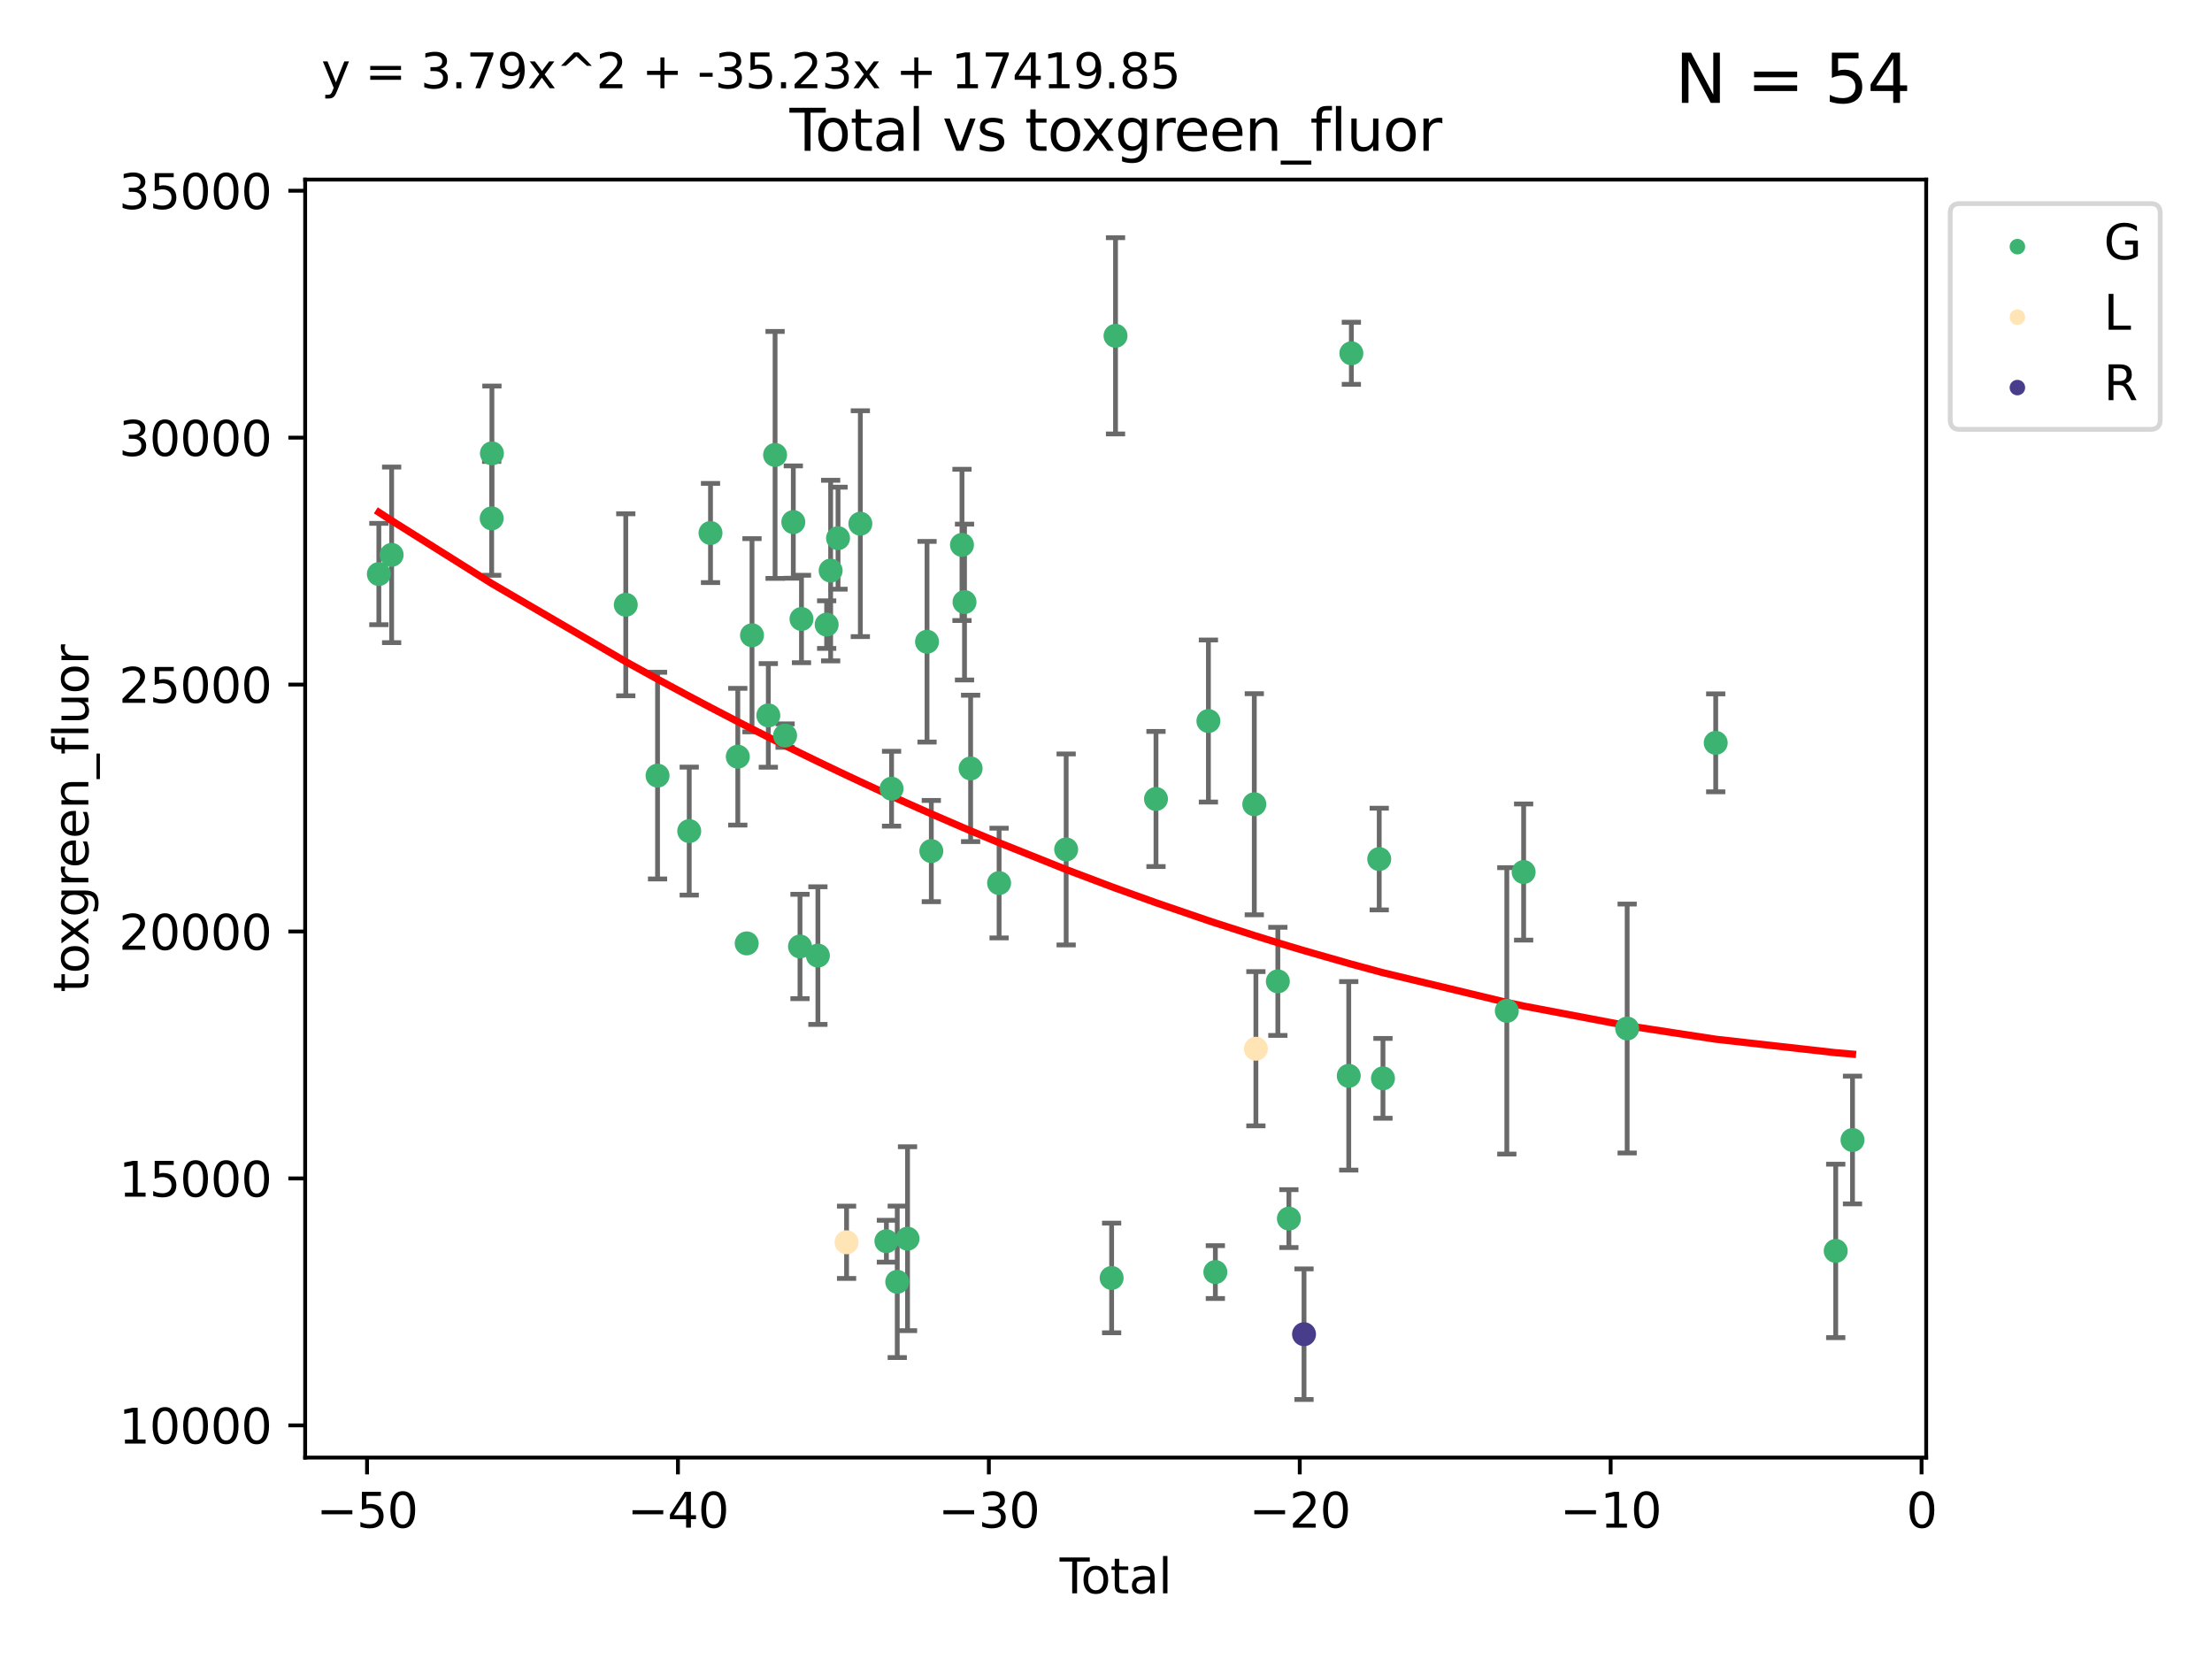 <?xml version="1.0" encoding="utf-8" standalone="no"?>
<!DOCTYPE svg PUBLIC "-//W3C//DTD SVG 1.1//EN"
  "http://www.w3.org/Graphics/SVG/1.1/DTD/svg11.dtd">
<svg xmlns:xlink="http://www.w3.org/1999/xlink" width="460.8pt" height="345.6pt" viewBox="0 0 460.8 345.6" xmlns="http://www.w3.org/2000/svg" version="1.1">
 <defs>
  <style type="text/css">*{stroke-linejoin: round; stroke-linecap: butt}</style>
 </defs>
 <g id="figure_1">
  <g id="patch_1">
   <path d="M 0 345.6 
L 460.8 345.6 
L 460.8 0 
L 0 0 
z
" style="fill: #ffffff"/>
  </g>
  <g id="axes_1">
   <g id="patch_2">
    <path d="M 63.571 303.64 
L 401.26 303.64 
L 401.26 37.411 
L 63.571 37.411 
z
" style="fill: #ffffff"/>
   </g>
   <g id="PathCollection_1">
    <defs>
     <path id="mce3389afc9" d="M 0 1.118 
C 0.297 1.118 0.581 1 0.791 0.791 
C 1 0.581 1.118 0.297 1.118 0 
C 1.118 -0.297 1 -0.581 0.791 -0.791 
C 0.581 -1 0.297 -1.118 0 -1.118 
C -0.297 -1.118 -0.581 -1 -0.791 -0.791 
C -1 -0.581 -1.118 -0.297 -1.118 0 
C -1.118 0.297 -1 0.581 -0.791 0.791 
C -0.581 1 -0.297 1.118 0 1.118 
z
" style="stroke: #3cb371"/>
    </defs>
    <g clip-path="url(#p70f51eac6d)">
     <use xlink:href="#mce3389afc9" x="78.921" y="119.581" style="fill: #3cb371; stroke: #3cb371"/>
     <use xlink:href="#mce3389afc9" x="81.585" y="115.586" style="fill: #3cb371; stroke: #3cb371"/>
     <use xlink:href="#mce3389afc9" x="102.426" y="107.983" style="fill: #3cb371; stroke: #3cb371"/>
     <use xlink:href="#mce3389afc9" x="102.476" y="94.439" style="fill: #3cb371; stroke: #3cb371"/>
     <use xlink:href="#mce3389afc9" x="130.362" y="125.987" style="fill: #3cb371; stroke: #3cb371"/>
     <use xlink:href="#mce3389afc9" x="136.981" y="161.575" style="fill: #3cb371; stroke: #3cb371"/>
     <use xlink:href="#mce3389afc9" x="143.58" y="173.135" style="fill: #3cb371; stroke: #3cb371"/>
     <use xlink:href="#mce3389afc9" x="148.013" y="111.033" style="fill: #3cb371; stroke: #3cb371"/>
     <use xlink:href="#mce3389afc9" x="153.697" y="157.634" style="fill: #3cb371; stroke: #3cb371"/>
     <use xlink:href="#mce3389afc9" x="155.551" y="196.525" style="fill: #3cb371; stroke: #3cb371"/>
     <use xlink:href="#mce3389afc9" x="156.656" y="132.337" style="fill: #3cb371; stroke: #3cb371"/>
     <use xlink:href="#mce3389afc9" x="160.055" y="149.032" style="fill: #3cb371; stroke: #3cb371"/>
     <use xlink:href="#mce3389afc9" x="161.465" y="94.768" style="fill: #3cb371; stroke: #3cb371"/>
     <use xlink:href="#mce3389afc9" x="163.55" y="153.236" style="fill: #3cb371; stroke: #3cb371"/>
     <use xlink:href="#mce3389afc9" x="165.261" y="108.758" style="fill: #3cb371; stroke: #3cb371"/>
     <use xlink:href="#mce3389afc9" x="166.655" y="197.166" style="fill: #3cb371; stroke: #3cb371"/>
     <use xlink:href="#mce3389afc9" x="166.964" y="128.945" style="fill: #3cb371; stroke: #3cb371"/>
     <use xlink:href="#mce3389afc9" x="170.383" y="199.067" style="fill: #3cb371; stroke: #3cb371"/>
     <use xlink:href="#mce3389afc9" x="172.208" y="130.116" style="fill: #3cb371; stroke: #3cb371"/>
     <use xlink:href="#mce3389afc9" x="173.039" y="118.861" style="fill: #3cb371; stroke: #3cb371"/>
     <use xlink:href="#mce3389afc9" x="174.578" y="112.111" style="fill: #3cb371; stroke: #3cb371"/>
     <use xlink:href="#mce3389afc9" x="179.225" y="109.095" style="fill: #3cb371; stroke: #3cb371"/>
     <use xlink:href="#mce3389afc9" x="184.653" y="258.565" style="fill: #3cb371; stroke: #3cb371"/>
     <use xlink:href="#mce3389afc9" x="185.73" y="164.303" style="fill: #3cb371; stroke: #3cb371"/>
     <use xlink:href="#mce3389afc9" x="186.915" y="267.026" style="fill: #3cb371; stroke: #3cb371"/>
     <use xlink:href="#mce3389afc9" x="189.057" y="258.041" style="fill: #3cb371; stroke: #3cb371"/>
     <use xlink:href="#mce3389afc9" x="193.118" y="133.683" style="fill: #3cb371; stroke: #3cb371"/>
     <use xlink:href="#mce3389afc9" x="194.01" y="177.291" style="fill: #3cb371; stroke: #3cb371"/>
     <use xlink:href="#mce3389afc9" x="200.398" y="113.511" style="fill: #3cb371; stroke: #3cb371"/>
     <use xlink:href="#mce3389afc9" x="200.926" y="125.418" style="fill: #3cb371; stroke: #3cb371"/>
     <use xlink:href="#mce3389afc9" x="202.198" y="160.075" style="fill: #3cb371; stroke: #3cb371"/>
     <use xlink:href="#mce3389afc9" x="208.13" y="183.958" style="fill: #3cb371; stroke: #3cb371"/>
     <use xlink:href="#mce3389afc9" x="222.101" y="176.953" style="fill: #3cb371; stroke: #3cb371"/>
     <use xlink:href="#mce3389afc9" x="231.574" y="266.22" style="fill: #3cb371; stroke: #3cb371"/>
     <use xlink:href="#mce3389afc9" x="232.384" y="69.956" style="fill: #3cb371; stroke: #3cb371"/>
     <use xlink:href="#mce3389afc9" x="240.814" y="166.444" style="fill: #3cb371; stroke: #3cb371"/>
     <use xlink:href="#mce3389afc9" x="251.734" y="150.202" style="fill: #3cb371; stroke: #3cb371"/>
     <use xlink:href="#mce3389afc9" x="253.181" y="264.995" style="fill: #3cb371; stroke: #3cb371"/>
     <use xlink:href="#mce3389afc9" x="261.293" y="167.537" style="fill: #3cb371; stroke: #3cb371"/>
     <use xlink:href="#mce3389afc9" x="266.199" y="204.437" style="fill: #3cb371; stroke: #3cb371"/>
     <use xlink:href="#mce3389afc9" x="268.5" y="253.86" style="fill: #3cb371; stroke: #3cb371"/>
     <use xlink:href="#mce3389afc9" x="280.97" y="224.117" style="fill: #3cb371; stroke: #3cb371"/>
     <use xlink:href="#mce3389afc9" x="281.512" y="73.596" style="fill: #3cb371; stroke: #3cb371"/>
     <use xlink:href="#mce3389afc9" x="287.318" y="178.958" style="fill: #3cb371; stroke: #3cb371"/>
     <use xlink:href="#mce3389afc9" x="288.097" y="224.64" style="fill: #3cb371; stroke: #3cb371"/>
     <use xlink:href="#mce3389afc9" x="313.898" y="210.577" style="fill: #3cb371; stroke: #3cb371"/>
     <use xlink:href="#mce3389afc9" x="317.401" y="181.659" style="fill: #3cb371; stroke: #3cb371"/>
     <use xlink:href="#mce3389afc9" x="338.967" y="214.258" style="fill: #3cb371; stroke: #3cb371"/>
     <use xlink:href="#mce3389afc9" x="357.415" y="154.746" style="fill: #3cb371; stroke: #3cb371"/>
     <use xlink:href="#mce3389afc9" x="382.415" y="260.587" style="fill: #3cb371; stroke: #3cb371"/>
     <use xlink:href="#mce3389afc9" x="385.911" y="237.481" style="fill: #3cb371; stroke: #3cb371"/>
    </g>
   </g>
   <g id="PathCollection_2">
    <defs>
     <path id="m3028a72beb" d="M 0 1.118 
C 0.297 1.118 0.581 1 0.791 0.791 
C 1 0.581 1.118 0.297 1.118 0 
C 1.118 -0.297 1 -0.581 0.791 -0.791 
C 0.581 -1 0.297 -1.118 0 -1.118 
C -0.297 -1.118 -0.581 -1 -0.791 -0.791 
C -1 -0.581 -1.118 -0.297 -1.118 0 
C -1.118 0.297 -1 0.581 -0.791 0.791 
C -0.581 1 -0.297 1.118 0 1.118 
z
" style="stroke: #ffe4b5"/>
    </defs>
    <g clip-path="url(#p70f51eac6d)">
     <use xlink:href="#m3028a72beb" x="176.357" y="258.789" style="fill: #ffe4b5; stroke: #ffe4b5"/>
     <use xlink:href="#m3028a72beb" x="261.627" y="218.471" style="fill: #ffe4b5; stroke: #ffe4b5"/>
    </g>
   </g>
   <g id="PathCollection_3">
    <defs>
     <path id="m95adc181bc" d="M 0 1.118 
C 0.297 1.118 0.581 1 0.791 0.791 
C 1 0.581 1.118 0.297 1.118 0 
C 1.118 -0.297 1 -0.581 0.791 -0.791 
C 0.581 -1 0.297 -1.118 0 -1.118 
C -0.297 -1.118 -0.581 -1 -0.791 -0.791 
C -1 -0.581 -1.118 -0.297 -1.118 0 
C -1.118 0.297 -1 0.581 -0.791 0.791 
C -0.581 1 -0.297 1.118 0 1.118 
z
" style="stroke: #483d8b"/>
    </defs>
    <g clip-path="url(#p70f51eac6d)">
     <use xlink:href="#m95adc181bc" x="271.652" y="277.937" style="fill: #483d8b; stroke: #483d8b"/>
    </g>
   </g>
   <g id="matplotlib.axis_1">
    <g id="xtick_1">
     <g id="line2d_1">
      <defs>
       <path id="m5321cc8ad8" d="M 0 0 
L 0 3.5 
" style="stroke: #000000; stroke-width: 0.8"/>
      </defs>
      <g>
       <use xlink:href="#m5321cc8ad8" x="76.462" y="303.64" style="stroke: #000000; stroke-width: 0.8"/>
      </g>
     </g>
     <g id="text_1">
      <!-- −50 -->
      <g transform="translate(65.909 318.238)scale(0.1 -0.1)">
       <defs>
        <path id="DejaVuSans-2212" d="M 678 2272 
L 4684 2272 
L 4684 1741 
L 678 1741 
L 678 2272 
z
" transform="scale(0.016)"/>
        <path id="DejaVuSans-35" d="M 691 4666 
L 3169 4666 
L 3169 4134 
L 1269 4134 
L 1269 2991 
Q 1406 3038 1543 3061 
Q 1681 3084 1819 3084 
Q 2600 3084 3056 2656 
Q 3513 2228 3513 1497 
Q 3513 744 3044 326 
Q 2575 -91 1722 -91 
Q 1428 -91 1123 -41 
Q 819 9 494 109 
L 494 744 
Q 775 591 1075 516 
Q 1375 441 1709 441 
Q 2250 441 2565 725 
Q 2881 1009 2881 1497 
Q 2881 1984 2565 2268 
Q 2250 2553 1709 2553 
Q 1456 2553 1204 2497 
Q 953 2441 691 2322 
L 691 4666 
z
" transform="scale(0.016)"/>
        <path id="DejaVuSans-30" d="M 2034 4250 
Q 1547 4250 1301 3770 
Q 1056 3291 1056 2328 
Q 1056 1369 1301 889 
Q 1547 409 2034 409 
Q 2525 409 2770 889 
Q 3016 1369 3016 2328 
Q 3016 3291 2770 3770 
Q 2525 4250 2034 4250 
z
M 2034 4750 
Q 2819 4750 3233 4129 
Q 3647 3509 3647 2328 
Q 3647 1150 3233 529 
Q 2819 -91 2034 -91 
Q 1250 -91 836 529 
Q 422 1150 422 2328 
Q 422 3509 836 4129 
Q 1250 4750 2034 4750 
z
" transform="scale(0.016)"/>
       </defs>
       <use xlink:href="#DejaVuSans-2212"/>
       <use xlink:href="#DejaVuSans-35" x="83.789"/>
       <use xlink:href="#DejaVuSans-30" x="147.412"/>
      </g>
     </g>
    </g>
    <g id="xtick_2">
     <g id="line2d_2">
      <g>
       <use xlink:href="#m5321cc8ad8" x="141.229" y="303.64" style="stroke: #000000; stroke-width: 0.8"/>
      </g>
     </g>
     <g id="text_2">
      <!-- −40 -->
      <g transform="translate(130.676 318.238)scale(0.1 -0.1)">
       <defs>
        <path id="DejaVuSans-34" d="M 2419 4116 
L 825 1625 
L 2419 1625 
L 2419 4116 
z
M 2253 4666 
L 3047 4666 
L 3047 1625 
L 3713 1625 
L 3713 1100 
L 3047 1100 
L 3047 0 
L 2419 0 
L 2419 1100 
L 313 1100 
L 313 1709 
L 2253 4666 
z
" transform="scale(0.016)"/>
       </defs>
       <use xlink:href="#DejaVuSans-2212"/>
       <use xlink:href="#DejaVuSans-34" x="83.789"/>
       <use xlink:href="#DejaVuSans-30" x="147.412"/>
      </g>
     </g>
    </g>
    <g id="xtick_3">
     <g id="line2d_3">
      <g>
       <use xlink:href="#m5321cc8ad8" x="205.996" y="303.64" style="stroke: #000000; stroke-width: 0.8"/>
      </g>
     </g>
     <g id="text_3">
      <!-- −30 -->
      <g transform="translate(195.444 318.238)scale(0.1 -0.1)">
       <defs>
        <path id="DejaVuSans-33" d="M 2597 2516 
Q 3050 2419 3304 2112 
Q 3559 1806 3559 1356 
Q 3559 666 3084 287 
Q 2609 -91 1734 -91 
Q 1441 -91 1130 -33 
Q 819 25 488 141 
L 488 750 
Q 750 597 1062 519 
Q 1375 441 1716 441 
Q 2309 441 2620 675 
Q 2931 909 2931 1356 
Q 2931 1769 2642 2001 
Q 2353 2234 1838 2234 
L 1294 2234 
L 1294 2753 
L 1863 2753 
Q 2328 2753 2575 2939 
Q 2822 3125 2822 3475 
Q 2822 3834 2567 4026 
Q 2313 4219 1838 4219 
Q 1578 4219 1281 4162 
Q 984 4106 628 3988 
L 628 4550 
Q 988 4650 1302 4700 
Q 1616 4750 1894 4750 
Q 2613 4750 3031 4423 
Q 3450 4097 3450 3541 
Q 3450 3153 3228 2886 
Q 3006 2619 2597 2516 
z
" transform="scale(0.016)"/>
       </defs>
       <use xlink:href="#DejaVuSans-2212"/>
       <use xlink:href="#DejaVuSans-33" x="83.789"/>
       <use xlink:href="#DejaVuSans-30" x="147.412"/>
      </g>
     </g>
    </g>
    <g id="xtick_4">
     <g id="line2d_4">
      <g>
       <use xlink:href="#m5321cc8ad8" x="270.763" y="303.64" style="stroke: #000000; stroke-width: 0.8"/>
      </g>
     </g>
     <g id="text_4">
      <!-- −20 -->
      <g transform="translate(260.211 318.238)scale(0.1 -0.1)">
       <defs>
        <path id="DejaVuSans-32" d="M 1228 531 
L 3431 531 
L 3431 0 
L 469 0 
L 469 531 
Q 828 903 1448 1529 
Q 2069 2156 2228 2338 
Q 2531 2678 2651 2914 
Q 2772 3150 2772 3378 
Q 2772 3750 2511 3984 
Q 2250 4219 1831 4219 
Q 1534 4219 1204 4116 
Q 875 4013 500 3803 
L 500 4441 
Q 881 4594 1212 4672 
Q 1544 4750 1819 4750 
Q 2544 4750 2975 4387 
Q 3406 4025 3406 3419 
Q 3406 3131 3298 2873 
Q 3191 2616 2906 2266 
Q 2828 2175 2409 1742 
Q 1991 1309 1228 531 
z
" transform="scale(0.016)"/>
       </defs>
       <use xlink:href="#DejaVuSans-2212"/>
       <use xlink:href="#DejaVuSans-32" x="83.789"/>
       <use xlink:href="#DejaVuSans-30" x="147.412"/>
      </g>
     </g>
    </g>
    <g id="xtick_5">
     <g id="line2d_5">
      <g>
       <use xlink:href="#m5321cc8ad8" x="335.531" y="303.64" style="stroke: #000000; stroke-width: 0.8"/>
      </g>
     </g>
     <g id="text_5">
      <!-- −10 -->
      <g transform="translate(324.978 318.238)scale(0.1 -0.1)">
       <defs>
        <path id="DejaVuSans-31" d="M 794 531 
L 1825 531 
L 1825 4091 
L 703 3866 
L 703 4441 
L 1819 4666 
L 2450 4666 
L 2450 531 
L 3481 531 
L 3481 0 
L 794 0 
L 794 531 
z
" transform="scale(0.016)"/>
       </defs>
       <use xlink:href="#DejaVuSans-2212"/>
       <use xlink:href="#DejaVuSans-31" x="83.789"/>
       <use xlink:href="#DejaVuSans-30" x="147.412"/>
      </g>
     </g>
    </g>
    <g id="xtick_6">
     <g id="line2d_6">
      <g>
       <use xlink:href="#m5321cc8ad8" x="400.298" y="303.64" style="stroke: #000000; stroke-width: 0.8"/>
      </g>
     </g>
     <g id="text_6">
      <!-- 0 -->
      <g transform="translate(397.117 318.238)scale(0.1 -0.1)">
       <use xlink:href="#DejaVuSans-30"/>
      </g>
     </g>
    </g>
    <g id="text_7">
     <!-- Total -->
     <g transform="translate(220.739 331.917)scale(0.1 -0.1)">
      <defs>
       <path id="DejaVuSans-54" d="M -19 4666 
L 3928 4666 
L 3928 4134 
L 2272 4134 
L 2272 0 
L 1638 0 
L 1638 4134 
L -19 4134 
L -19 4666 
z
" transform="scale(0.016)"/>
       <path id="DejaVuSans-6f" d="M 1959 3097 
Q 1497 3097 1228 2736 
Q 959 2375 959 1747 
Q 959 1119 1226 758 
Q 1494 397 1959 397 
Q 2419 397 2687 759 
Q 2956 1122 2956 1747 
Q 2956 2369 2687 2733 
Q 2419 3097 1959 3097 
z
M 1959 3584 
Q 2709 3584 3137 3096 
Q 3566 2609 3566 1747 
Q 3566 888 3137 398 
Q 2709 -91 1959 -91 
Q 1206 -91 779 398 
Q 353 888 353 1747 
Q 353 2609 779 3096 
Q 1206 3584 1959 3584 
z
" transform="scale(0.016)"/>
       <path id="DejaVuSans-74" d="M 1172 4494 
L 1172 3500 
L 2356 3500 
L 2356 3053 
L 1172 3053 
L 1172 1153 
Q 1172 725 1289 603 
Q 1406 481 1766 481 
L 2356 481 
L 2356 0 
L 1766 0 
Q 1100 0 847 248 
Q 594 497 594 1153 
L 594 3053 
L 172 3053 
L 172 3500 
L 594 3500 
L 594 4494 
L 1172 4494 
z
" transform="scale(0.016)"/>
       <path id="DejaVuSans-61" d="M 2194 1759 
Q 1497 1759 1228 1600 
Q 959 1441 959 1056 
Q 959 750 1161 570 
Q 1363 391 1709 391 
Q 2188 391 2477 730 
Q 2766 1069 2766 1631 
L 2766 1759 
L 2194 1759 
z
M 3341 1997 
L 3341 0 
L 2766 0 
L 2766 531 
Q 2569 213 2275 61 
Q 1981 -91 1556 -91 
Q 1019 -91 701 211 
Q 384 513 384 1019 
Q 384 1609 779 1909 
Q 1175 2209 1959 2209 
L 2766 2209 
L 2766 2266 
Q 2766 2663 2505 2880 
Q 2244 3097 1772 3097 
Q 1472 3097 1187 3025 
Q 903 2953 641 2809 
L 641 3341 
Q 956 3463 1253 3523 
Q 1550 3584 1831 3584 
Q 2591 3584 2966 3190 
Q 3341 2797 3341 1997 
z
" transform="scale(0.016)"/>
       <path id="DejaVuSans-6c" d="M 603 4863 
L 1178 4863 
L 1178 0 
L 603 0 
L 603 4863 
z
" transform="scale(0.016)"/>
      </defs>
      <use xlink:href="#DejaVuSans-54"/>
      <use xlink:href="#DejaVuSans-6f" x="44.084"/>
      <use xlink:href="#DejaVuSans-74" x="105.266"/>
      <use xlink:href="#DejaVuSans-61" x="144.475"/>
      <use xlink:href="#DejaVuSans-6c" x="205.754"/>
     </g>
    </g>
   </g>
   <g id="matplotlib.axis_2">
    <g id="ytick_1">
     <g id="line2d_7">
      <defs>
       <path id="m5b6e5e2966" d="M 0 0 
L -3.5 0 
" style="stroke: #000000; stroke-width: 0.8"/>
      </defs>
      <g>
       <use xlink:href="#m5b6e5e2966" x="63.571" y="296.929" style="stroke: #000000; stroke-width: 0.8"/>
      </g>
     </g>
     <g id="text_8">
      <!-- 10000 -->
      <g transform="translate(24.759 300.728)scale(0.1 -0.1)">
       <use xlink:href="#DejaVuSans-31"/>
       <use xlink:href="#DejaVuSans-30" x="63.623"/>
       <use xlink:href="#DejaVuSans-30" x="127.246"/>
       <use xlink:href="#DejaVuSans-30" x="190.869"/>
       <use xlink:href="#DejaVuSans-30" x="254.492"/>
      </g>
     </g>
    </g>
    <g id="ytick_2">
     <g id="line2d_8">
      <g>
       <use xlink:href="#m5b6e5e2966" x="63.571" y="245.49" style="stroke: #000000; stroke-width: 0.8"/>
      </g>
     </g>
     <g id="text_9">
      <!-- 15000 -->
      <g transform="translate(24.759 249.289)scale(0.1 -0.1)">
       <use xlink:href="#DejaVuSans-31"/>
       <use xlink:href="#DejaVuSans-35" x="63.623"/>
       <use xlink:href="#DejaVuSans-30" x="127.246"/>
       <use xlink:href="#DejaVuSans-30" x="190.869"/>
       <use xlink:href="#DejaVuSans-30" x="254.492"/>
      </g>
     </g>
    </g>
    <g id="ytick_3">
     <g id="line2d_9">
      <g>
       <use xlink:href="#m5b6e5e2966" x="63.571" y="194.051" style="stroke: #000000; stroke-width: 0.8"/>
      </g>
     </g>
     <g id="text_10">
      <!-- 20000 -->
      <g transform="translate(24.759 197.85)scale(0.1 -0.1)">
       <use xlink:href="#DejaVuSans-32"/>
       <use xlink:href="#DejaVuSans-30" x="63.623"/>
       <use xlink:href="#DejaVuSans-30" x="127.246"/>
       <use xlink:href="#DejaVuSans-30" x="190.869"/>
       <use xlink:href="#DejaVuSans-30" x="254.492"/>
      </g>
     </g>
    </g>
    <g id="ytick_4">
     <g id="line2d_10">
      <g>
       <use xlink:href="#m5b6e5e2966" x="63.571" y="142.612" style="stroke: #000000; stroke-width: 0.8"/>
      </g>
     </g>
     <g id="text_11">
      <!-- 25000 -->
      <g transform="translate(24.759 146.411)scale(0.1 -0.1)">
       <use xlink:href="#DejaVuSans-32"/>
       <use xlink:href="#DejaVuSans-35" x="63.623"/>
       <use xlink:href="#DejaVuSans-30" x="127.246"/>
       <use xlink:href="#DejaVuSans-30" x="190.869"/>
       <use xlink:href="#DejaVuSans-30" x="254.492"/>
      </g>
     </g>
    </g>
    <g id="ytick_5">
     <g id="line2d_11">
      <g>
       <use xlink:href="#m5b6e5e2966" x="63.571" y="91.172" style="stroke: #000000; stroke-width: 0.8"/>
      </g>
     </g>
     <g id="text_12">
      <!-- 30000 -->
      <g transform="translate(24.759 94.972)scale(0.1 -0.1)">
       <use xlink:href="#DejaVuSans-33"/>
       <use xlink:href="#DejaVuSans-30" x="63.623"/>
       <use xlink:href="#DejaVuSans-30" x="127.246"/>
       <use xlink:href="#DejaVuSans-30" x="190.869"/>
       <use xlink:href="#DejaVuSans-30" x="254.492"/>
      </g>
     </g>
    </g>
    <g id="ytick_6">
     <g id="line2d_12">
      <g>
       <use xlink:href="#m5b6e5e2966" x="63.571" y="39.733" style="stroke: #000000; stroke-width: 0.8"/>
      </g>
     </g>
     <g id="text_13">
      <!-- 35000 -->
      <g transform="translate(24.759 43.533)scale(0.1 -0.1)">
       <use xlink:href="#DejaVuSans-33"/>
       <use xlink:href="#DejaVuSans-35" x="63.623"/>
       <use xlink:href="#DejaVuSans-30" x="127.246"/>
       <use xlink:href="#DejaVuSans-30" x="190.869"/>
       <use xlink:href="#DejaVuSans-30" x="254.492"/>
      </g>
     </g>
    </g>
    <g id="text_14">
     <!-- toxgreen_fluor -->
     <g transform="translate(18.401 206.72)rotate(-90)scale(0.1 -0.1)">
      <defs>
       <path id="DejaVuSans-78" d="M 3513 3500 
L 2247 1797 
L 3578 0 
L 2900 0 
L 1881 1375 
L 863 0 
L 184 0 
L 1544 1831 
L 300 3500 
L 978 3500 
L 1906 2253 
L 2834 3500 
L 3513 3500 
z
" transform="scale(0.016)"/>
       <path id="DejaVuSans-67" d="M 2906 1791 
Q 2906 2416 2648 2759 
Q 2391 3103 1925 3103 
Q 1463 3103 1205 2759 
Q 947 2416 947 1791 
Q 947 1169 1205 825 
Q 1463 481 1925 481 
Q 2391 481 2648 825 
Q 2906 1169 2906 1791 
z
M 3481 434 
Q 3481 -459 3084 -895 
Q 2688 -1331 1869 -1331 
Q 1566 -1331 1297 -1286 
Q 1028 -1241 775 -1147 
L 775 -588 
Q 1028 -725 1275 -790 
Q 1522 -856 1778 -856 
Q 2344 -856 2625 -561 
Q 2906 -266 2906 331 
L 2906 616 
Q 2728 306 2450 153 
Q 2172 0 1784 0 
Q 1141 0 747 490 
Q 353 981 353 1791 
Q 353 2603 747 3093 
Q 1141 3584 1784 3584 
Q 2172 3584 2450 3431 
Q 2728 3278 2906 2969 
L 2906 3500 
L 3481 3500 
L 3481 434 
z
" transform="scale(0.016)"/>
       <path id="DejaVuSans-72" d="M 2631 2963 
Q 2534 3019 2420 3045 
Q 2306 3072 2169 3072 
Q 1681 3072 1420 2755 
Q 1159 2438 1159 1844 
L 1159 0 
L 581 0 
L 581 3500 
L 1159 3500 
L 1159 2956 
Q 1341 3275 1631 3429 
Q 1922 3584 2338 3584 
Q 2397 3584 2469 3576 
Q 2541 3569 2628 3553 
L 2631 2963 
z
" transform="scale(0.016)"/>
       <path id="DejaVuSans-65" d="M 3597 1894 
L 3597 1613 
L 953 1613 
Q 991 1019 1311 708 
Q 1631 397 2203 397 
Q 2534 397 2845 478 
Q 3156 559 3463 722 
L 3463 178 
Q 3153 47 2828 -22 
Q 2503 -91 2169 -91 
Q 1331 -91 842 396 
Q 353 884 353 1716 
Q 353 2575 817 3079 
Q 1281 3584 2069 3584 
Q 2775 3584 3186 3129 
Q 3597 2675 3597 1894 
z
M 3022 2063 
Q 3016 2534 2758 2815 
Q 2500 3097 2075 3097 
Q 1594 3097 1305 2825 
Q 1016 2553 972 2059 
L 3022 2063 
z
" transform="scale(0.016)"/>
       <path id="DejaVuSans-6e" d="M 3513 2113 
L 3513 0 
L 2938 0 
L 2938 2094 
Q 2938 2591 2744 2837 
Q 2550 3084 2163 3084 
Q 1697 3084 1428 2787 
Q 1159 2491 1159 1978 
L 1159 0 
L 581 0 
L 581 3500 
L 1159 3500 
L 1159 2956 
Q 1366 3272 1645 3428 
Q 1925 3584 2291 3584 
Q 2894 3584 3203 3211 
Q 3513 2838 3513 2113 
z
" transform="scale(0.016)"/>
       <path id="DejaVuSans-5f" d="M 3263 -1063 
L 3263 -1509 
L -63 -1509 
L -63 -1063 
L 3263 -1063 
z
" transform="scale(0.016)"/>
       <path id="DejaVuSans-66" d="M 2375 4863 
L 2375 4384 
L 1825 4384 
Q 1516 4384 1395 4259 
Q 1275 4134 1275 3809 
L 1275 3500 
L 2222 3500 
L 2222 3053 
L 1275 3053 
L 1275 0 
L 697 0 
L 697 3053 
L 147 3053 
L 147 3500 
L 697 3500 
L 697 3744 
Q 697 4328 969 4595 
Q 1241 4863 1831 4863 
L 2375 4863 
z
" transform="scale(0.016)"/>
       <path id="DejaVuSans-75" d="M 544 1381 
L 544 3500 
L 1119 3500 
L 1119 1403 
Q 1119 906 1312 657 
Q 1506 409 1894 409 
Q 2359 409 2629 706 
Q 2900 1003 2900 1516 
L 2900 3500 
L 3475 3500 
L 3475 0 
L 2900 0 
L 2900 538 
Q 2691 219 2414 64 
Q 2138 -91 1772 -91 
Q 1169 -91 856 284 
Q 544 659 544 1381 
z
M 1991 3584 
L 1991 3584 
z
" transform="scale(0.016)"/>
      </defs>
      <use xlink:href="#DejaVuSans-74"/>
      <use xlink:href="#DejaVuSans-6f" x="39.209"/>
      <use xlink:href="#DejaVuSans-78" x="97.266"/>
      <use xlink:href="#DejaVuSans-67" x="156.445"/>
      <use xlink:href="#DejaVuSans-72" x="219.922"/>
      <use xlink:href="#DejaVuSans-65" x="258.785"/>
      <use xlink:href="#DejaVuSans-65" x="320.309"/>
      <use xlink:href="#DejaVuSans-6e" x="381.832"/>
      <use xlink:href="#DejaVuSans-5f" x="445.211"/>
      <use xlink:href="#DejaVuSans-66" x="495.211"/>
      <use xlink:href="#DejaVuSans-6c" x="530.416"/>
      <use xlink:href="#DejaVuSans-75" x="558.199"/>
      <use xlink:href="#DejaVuSans-6f" x="621.578"/>
      <use xlink:href="#DejaVuSans-72" x="682.76"/>
     </g>
    </g>
   </g>
   <g id="LineCollection_1">
    <path d="M 78.921 130.138 
L 78.921 109.025 
" clip-path="url(#p70f51eac6d)" style="fill: none; stroke: #696969"/>
    <path d="M 81.585 133.874 
L 81.585 97.297 
" clip-path="url(#p70f51eac6d)" style="fill: none; stroke: #696969"/>
    <path d="M 102.426 119.842 
L 102.426 96.125 
" clip-path="url(#p70f51eac6d)" style="fill: none; stroke: #696969"/>
    <path d="M 102.476 108.456 
L 102.476 80.422 
" clip-path="url(#p70f51eac6d)" style="fill: none; stroke: #696969"/>
    <path d="M 130.362 144.947 
L 130.362 107.028 
" clip-path="url(#p70f51eac6d)" style="fill: none; stroke: #696969"/>
    <path d="M 136.981 183.105 
L 136.981 140.044 
" clip-path="url(#p70f51eac6d)" style="fill: none; stroke: #696969"/>
    <path d="M 143.58 186.465 
L 143.58 159.806 
" clip-path="url(#p70f51eac6d)" style="fill: none; stroke: #696969"/>
    <path d="M 148.013 121.364 
L 148.013 100.703 
" clip-path="url(#p70f51eac6d)" style="fill: none; stroke: #696969"/>
    <path d="M 153.697 171.876 
L 153.697 143.391 
" clip-path="url(#p70f51eac6d)" style="fill: none; stroke: #696969"/>
    <path d="M 155.551 197.295 
L 155.551 195.755 
" clip-path="url(#p70f51eac6d)" style="fill: none; stroke: #696969"/>
    <path d="M 156.656 152.466 
L 156.656 112.209 
" clip-path="url(#p70f51eac6d)" style="fill: none; stroke: #696969"/>
    <path d="M 160.055 159.824 
L 160.055 138.24 
" clip-path="url(#p70f51eac6d)" style="fill: none; stroke: #696969"/>
    <path d="M 161.465 120.49 
L 161.465 69.045 
" clip-path="url(#p70f51eac6d)" style="fill: none; stroke: #696969"/>
    <path d="M 163.55 155.681 
L 163.55 150.79 
" clip-path="url(#p70f51eac6d)" style="fill: none; stroke: #696969"/>
    <path d="M 165.261 120.456 
L 165.261 97.06 
" clip-path="url(#p70f51eac6d)" style="fill: none; stroke: #696969"/>
    <path d="M 166.655 208.035 
L 166.655 186.297 
" clip-path="url(#p70f51eac6d)" style="fill: none; stroke: #696969"/>
    <path d="M 166.964 138.051 
L 166.964 119.838 
" clip-path="url(#p70f51eac6d)" style="fill: none; stroke: #696969"/>
    <path d="M 170.383 213.404 
L 170.383 184.73 
" clip-path="url(#p70f51eac6d)" style="fill: none; stroke: #696969"/>
    <path d="M 172.208 135.072 
L 172.208 125.161 
" clip-path="url(#p70f51eac6d)" style="fill: none; stroke: #696969"/>
    <path d="M 173.039 137.674 
L 173.039 100.047 
" clip-path="url(#p70f51eac6d)" style="fill: none; stroke: #696969"/>
    <path d="M 174.578 122.736 
L 174.578 101.486 
" clip-path="url(#p70f51eac6d)" style="fill: none; stroke: #696969"/>
    <path d="M 179.225 132.618 
L 179.225 85.571 
" clip-path="url(#p70f51eac6d)" style="fill: none; stroke: #696969"/>
    <path d="M 184.653 262.925 
L 184.653 254.206 
" clip-path="url(#p70f51eac6d)" style="fill: none; stroke: #696969"/>
    <path d="M 185.73 172.099 
L 185.73 156.507 
" clip-path="url(#p70f51eac6d)" style="fill: none; stroke: #696969"/>
    <path d="M 186.915 282.802 
L 186.915 251.25 
" clip-path="url(#p70f51eac6d)" style="fill: none; stroke: #696969"/>
    <path d="M 189.057 277.196 
L 189.057 238.886 
" clip-path="url(#p70f51eac6d)" style="fill: none; stroke: #696969"/>
    <path d="M 193.118 154.581 
L 193.118 112.785 
" clip-path="url(#p70f51eac6d)" style="fill: none; stroke: #696969"/>
    <path d="M 194.01 187.834 
L 194.01 166.748 
" clip-path="url(#p70f51eac6d)" style="fill: none; stroke: #696969"/>
    <path d="M 200.398 129.261 
L 200.398 97.761 
" clip-path="url(#p70f51eac6d)" style="fill: none; stroke: #696969"/>
    <path d="M 200.926 141.651 
L 200.926 109.184 
" clip-path="url(#p70f51eac6d)" style="fill: none; stroke: #696969"/>
    <path d="M 202.198 175.323 
L 202.198 144.826 
" clip-path="url(#p70f51eac6d)" style="fill: none; stroke: #696969"/>
    <path d="M 208.13 195.386 
L 208.13 172.531 
" clip-path="url(#p70f51eac6d)" style="fill: none; stroke: #696969"/>
    <path d="M 222.101 196.846 
L 222.101 157.06 
" clip-path="url(#p70f51eac6d)" style="fill: none; stroke: #696969"/>
    <path d="M 231.574 277.639 
L 231.574 254.801 
" clip-path="url(#p70f51eac6d)" style="fill: none; stroke: #696969"/>
    <path d="M 232.384 90.399 
L 232.384 49.513 
" clip-path="url(#p70f51eac6d)" style="fill: none; stroke: #696969"/>
    <path d="M 240.814 180.518 
L 240.814 152.37 
" clip-path="url(#p70f51eac6d)" style="fill: none; stroke: #696969"/>
    <path d="M 251.734 167.082 
L 251.734 133.321 
" clip-path="url(#p70f51eac6d)" style="fill: none; stroke: #696969"/>
    <path d="M 253.181 270.502 
L 253.181 259.488 
" clip-path="url(#p70f51eac6d)" style="fill: none; stroke: #696969"/>
    <path d="M 261.293 190.566 
L 261.293 144.507 
" clip-path="url(#p70f51eac6d)" style="fill: none; stroke: #696969"/>
    <path d="M 266.199 215.698 
L 266.199 193.177 
" clip-path="url(#p70f51eac6d)" style="fill: none; stroke: #696969"/>
    <path d="M 268.5 259.886 
L 268.5 247.833 
" clip-path="url(#p70f51eac6d)" style="fill: none; stroke: #696969"/>
    <path d="M 280.97 243.751 
L 280.97 204.483 
" clip-path="url(#p70f51eac6d)" style="fill: none; stroke: #696969"/>
    <path d="M 281.512 80.063 
L 281.512 67.13 
" clip-path="url(#p70f51eac6d)" style="fill: none; stroke: #696969"/>
    <path d="M 287.318 189.547 
L 287.318 168.368 
" clip-path="url(#p70f51eac6d)" style="fill: none; stroke: #696969"/>
    <path d="M 288.097 232.953 
L 288.097 216.327 
" clip-path="url(#p70f51eac6d)" style="fill: none; stroke: #696969"/>
    <path d="M 313.898 240.406 
L 313.898 180.749 
" clip-path="url(#p70f51eac6d)" style="fill: none; stroke: #696969"/>
    <path d="M 317.401 195.839 
L 317.401 167.479 
" clip-path="url(#p70f51eac6d)" style="fill: none; stroke: #696969"/>
    <path d="M 338.967 240.186 
L 338.967 188.33 
" clip-path="url(#p70f51eac6d)" style="fill: none; stroke: #696969"/>
    <path d="M 357.415 164.948 
L 357.415 144.544 
" clip-path="url(#p70f51eac6d)" style="fill: none; stroke: #696969"/>
    <path d="M 382.415 278.653 
L 382.415 242.522 
" clip-path="url(#p70f51eac6d)" style="fill: none; stroke: #696969"/>
    <path d="M 385.911 250.79 
L 385.911 224.172 
" clip-path="url(#p70f51eac6d)" style="fill: none; stroke: #696969"/>
   </g>
   <g id="line2d_13">
    <defs>
     <path id="m699cd577b0" d="M 2 0 
L -2 -0 
" style="stroke: #696969"/>
    </defs>
    <g clip-path="url(#p70f51eac6d)">
     <use xlink:href="#m699cd577b0" x="78.921" y="130.138" style="fill: #696969; stroke: #696969"/>
     <use xlink:href="#m699cd577b0" x="81.585" y="133.874" style="fill: #696969; stroke: #696969"/>
     <use xlink:href="#m699cd577b0" x="102.426" y="119.842" style="fill: #696969; stroke: #696969"/>
     <use xlink:href="#m699cd577b0" x="102.476" y="108.456" style="fill: #696969; stroke: #696969"/>
     <use xlink:href="#m699cd577b0" x="130.362" y="144.947" style="fill: #696969; stroke: #696969"/>
     <use xlink:href="#m699cd577b0" x="136.981" y="183.105" style="fill: #696969; stroke: #696969"/>
     <use xlink:href="#m699cd577b0" x="143.58" y="186.465" style="fill: #696969; stroke: #696969"/>
     <use xlink:href="#m699cd577b0" x="148.013" y="121.364" style="fill: #696969; stroke: #696969"/>
     <use xlink:href="#m699cd577b0" x="153.697" y="171.876" style="fill: #696969; stroke: #696969"/>
     <use xlink:href="#m699cd577b0" x="155.551" y="197.295" style="fill: #696969; stroke: #696969"/>
     <use xlink:href="#m699cd577b0" x="156.656" y="152.466" style="fill: #696969; stroke: #696969"/>
     <use xlink:href="#m699cd577b0" x="160.055" y="159.824" style="fill: #696969; stroke: #696969"/>
     <use xlink:href="#m699cd577b0" x="161.465" y="120.49" style="fill: #696969; stroke: #696969"/>
     <use xlink:href="#m699cd577b0" x="163.55" y="155.681" style="fill: #696969; stroke: #696969"/>
     <use xlink:href="#m699cd577b0" x="165.261" y="120.456" style="fill: #696969; stroke: #696969"/>
     <use xlink:href="#m699cd577b0" x="166.655" y="208.035" style="fill: #696969; stroke: #696969"/>
     <use xlink:href="#m699cd577b0" x="166.964" y="138.051" style="fill: #696969; stroke: #696969"/>
     <use xlink:href="#m699cd577b0" x="170.383" y="213.404" style="fill: #696969; stroke: #696969"/>
     <use xlink:href="#m699cd577b0" x="172.208" y="135.072" style="fill: #696969; stroke: #696969"/>
     <use xlink:href="#m699cd577b0" x="173.039" y="137.674" style="fill: #696969; stroke: #696969"/>
     <use xlink:href="#m699cd577b0" x="174.578" y="122.736" style="fill: #696969; stroke: #696969"/>
     <use xlink:href="#m699cd577b0" x="179.225" y="132.618" style="fill: #696969; stroke: #696969"/>
     <use xlink:href="#m699cd577b0" x="184.653" y="262.925" style="fill: #696969; stroke: #696969"/>
     <use xlink:href="#m699cd577b0" x="185.73" y="172.099" style="fill: #696969; stroke: #696969"/>
     <use xlink:href="#m699cd577b0" x="186.915" y="282.802" style="fill: #696969; stroke: #696969"/>
     <use xlink:href="#m699cd577b0" x="189.057" y="277.196" style="fill: #696969; stroke: #696969"/>
     <use xlink:href="#m699cd577b0" x="193.118" y="154.581" style="fill: #696969; stroke: #696969"/>
     <use xlink:href="#m699cd577b0" x="194.01" y="187.834" style="fill: #696969; stroke: #696969"/>
     <use xlink:href="#m699cd577b0" x="200.398" y="129.261" style="fill: #696969; stroke: #696969"/>
     <use xlink:href="#m699cd577b0" x="200.926" y="141.651" style="fill: #696969; stroke: #696969"/>
     <use xlink:href="#m699cd577b0" x="202.198" y="175.323" style="fill: #696969; stroke: #696969"/>
     <use xlink:href="#m699cd577b0" x="208.13" y="195.386" style="fill: #696969; stroke: #696969"/>
     <use xlink:href="#m699cd577b0" x="222.101" y="196.846" style="fill: #696969; stroke: #696969"/>
     <use xlink:href="#m699cd577b0" x="231.574" y="277.639" style="fill: #696969; stroke: #696969"/>
     <use xlink:href="#m699cd577b0" x="232.384" y="90.399" style="fill: #696969; stroke: #696969"/>
     <use xlink:href="#m699cd577b0" x="240.814" y="180.518" style="fill: #696969; stroke: #696969"/>
     <use xlink:href="#m699cd577b0" x="251.734" y="167.082" style="fill: #696969; stroke: #696969"/>
     <use xlink:href="#m699cd577b0" x="253.181" y="270.502" style="fill: #696969; stroke: #696969"/>
     <use xlink:href="#m699cd577b0" x="261.293" y="190.566" style="fill: #696969; stroke: #696969"/>
     <use xlink:href="#m699cd577b0" x="266.199" y="215.698" style="fill: #696969; stroke: #696969"/>
     <use xlink:href="#m699cd577b0" x="268.5" y="259.886" style="fill: #696969; stroke: #696969"/>
     <use xlink:href="#m699cd577b0" x="280.97" y="243.751" style="fill: #696969; stroke: #696969"/>
     <use xlink:href="#m699cd577b0" x="281.512" y="80.063" style="fill: #696969; stroke: #696969"/>
     <use xlink:href="#m699cd577b0" x="287.318" y="189.547" style="fill: #696969; stroke: #696969"/>
     <use xlink:href="#m699cd577b0" x="288.097" y="232.953" style="fill: #696969; stroke: #696969"/>
     <use xlink:href="#m699cd577b0" x="313.898" y="240.406" style="fill: #696969; stroke: #696969"/>
     <use xlink:href="#m699cd577b0" x="317.401" y="195.839" style="fill: #696969; stroke: #696969"/>
     <use xlink:href="#m699cd577b0" x="338.967" y="240.186" style="fill: #696969; stroke: #696969"/>
     <use xlink:href="#m699cd577b0" x="357.415" y="164.948" style="fill: #696969; stroke: #696969"/>
     <use xlink:href="#m699cd577b0" x="382.415" y="278.653" style="fill: #696969; stroke: #696969"/>
     <use xlink:href="#m699cd577b0" x="385.911" y="250.79" style="fill: #696969; stroke: #696969"/>
    </g>
   </g>
   <g id="line2d_14">
    <g clip-path="url(#p70f51eac6d)">
     <use xlink:href="#m699cd577b0" x="78.921" y="109.025" style="fill: #696969; stroke: #696969"/>
     <use xlink:href="#m699cd577b0" x="81.585" y="97.297" style="fill: #696969; stroke: #696969"/>
     <use xlink:href="#m699cd577b0" x="102.426" y="96.125" style="fill: #696969; stroke: #696969"/>
     <use xlink:href="#m699cd577b0" x="102.476" y="80.422" style="fill: #696969; stroke: #696969"/>
     <use xlink:href="#m699cd577b0" x="130.362" y="107.028" style="fill: #696969; stroke: #696969"/>
     <use xlink:href="#m699cd577b0" x="136.981" y="140.044" style="fill: #696969; stroke: #696969"/>
     <use xlink:href="#m699cd577b0" x="143.58" y="159.806" style="fill: #696969; stroke: #696969"/>
     <use xlink:href="#m699cd577b0" x="148.013" y="100.703" style="fill: #696969; stroke: #696969"/>
     <use xlink:href="#m699cd577b0" x="153.697" y="143.391" style="fill: #696969; stroke: #696969"/>
     <use xlink:href="#m699cd577b0" x="155.551" y="195.755" style="fill: #696969; stroke: #696969"/>
     <use xlink:href="#m699cd577b0" x="156.656" y="112.209" style="fill: #696969; stroke: #696969"/>
     <use xlink:href="#m699cd577b0" x="160.055" y="138.24" style="fill: #696969; stroke: #696969"/>
     <use xlink:href="#m699cd577b0" x="161.465" y="69.045" style="fill: #696969; stroke: #696969"/>
     <use xlink:href="#m699cd577b0" x="163.55" y="150.79" style="fill: #696969; stroke: #696969"/>
     <use xlink:href="#m699cd577b0" x="165.261" y="97.06" style="fill: #696969; stroke: #696969"/>
     <use xlink:href="#m699cd577b0" x="166.655" y="186.297" style="fill: #696969; stroke: #696969"/>
     <use xlink:href="#m699cd577b0" x="166.964" y="119.838" style="fill: #696969; stroke: #696969"/>
     <use xlink:href="#m699cd577b0" x="170.383" y="184.73" style="fill: #696969; stroke: #696969"/>
     <use xlink:href="#m699cd577b0" x="172.208" y="125.161" style="fill: #696969; stroke: #696969"/>
     <use xlink:href="#m699cd577b0" x="173.039" y="100.047" style="fill: #696969; stroke: #696969"/>
     <use xlink:href="#m699cd577b0" x="174.578" y="101.486" style="fill: #696969; stroke: #696969"/>
     <use xlink:href="#m699cd577b0" x="179.225" y="85.571" style="fill: #696969; stroke: #696969"/>
     <use xlink:href="#m699cd577b0" x="184.653" y="254.206" style="fill: #696969; stroke: #696969"/>
     <use xlink:href="#m699cd577b0" x="185.73" y="156.507" style="fill: #696969; stroke: #696969"/>
     <use xlink:href="#m699cd577b0" x="186.915" y="251.25" style="fill: #696969; stroke: #696969"/>
     <use xlink:href="#m699cd577b0" x="189.057" y="238.886" style="fill: #696969; stroke: #696969"/>
     <use xlink:href="#m699cd577b0" x="193.118" y="112.785" style="fill: #696969; stroke: #696969"/>
     <use xlink:href="#m699cd577b0" x="194.01" y="166.748" style="fill: #696969; stroke: #696969"/>
     <use xlink:href="#m699cd577b0" x="200.398" y="97.761" style="fill: #696969; stroke: #696969"/>
     <use xlink:href="#m699cd577b0" x="200.926" y="109.184" style="fill: #696969; stroke: #696969"/>
     <use xlink:href="#m699cd577b0" x="202.198" y="144.826" style="fill: #696969; stroke: #696969"/>
     <use xlink:href="#m699cd577b0" x="208.13" y="172.531" style="fill: #696969; stroke: #696969"/>
     <use xlink:href="#m699cd577b0" x="222.101" y="157.06" style="fill: #696969; stroke: #696969"/>
     <use xlink:href="#m699cd577b0" x="231.574" y="254.801" style="fill: #696969; stroke: #696969"/>
     <use xlink:href="#m699cd577b0" x="232.384" y="49.513" style="fill: #696969; stroke: #696969"/>
     <use xlink:href="#m699cd577b0" x="240.814" y="152.37" style="fill: #696969; stroke: #696969"/>
     <use xlink:href="#m699cd577b0" x="251.734" y="133.321" style="fill: #696969; stroke: #696969"/>
     <use xlink:href="#m699cd577b0" x="253.181" y="259.488" style="fill: #696969; stroke: #696969"/>
     <use xlink:href="#m699cd577b0" x="261.293" y="144.507" style="fill: #696969; stroke: #696969"/>
     <use xlink:href="#m699cd577b0" x="266.199" y="193.177" style="fill: #696969; stroke: #696969"/>
     <use xlink:href="#m699cd577b0" x="268.5" y="247.833" style="fill: #696969; stroke: #696969"/>
     <use xlink:href="#m699cd577b0" x="280.97" y="204.483" style="fill: #696969; stroke: #696969"/>
     <use xlink:href="#m699cd577b0" x="281.512" y="67.13" style="fill: #696969; stroke: #696969"/>
     <use xlink:href="#m699cd577b0" x="287.318" y="168.368" style="fill: #696969; stroke: #696969"/>
     <use xlink:href="#m699cd577b0" x="288.097" y="216.327" style="fill: #696969; stroke: #696969"/>
     <use xlink:href="#m699cd577b0" x="313.898" y="180.749" style="fill: #696969; stroke: #696969"/>
     <use xlink:href="#m699cd577b0" x="317.401" y="167.479" style="fill: #696969; stroke: #696969"/>
     <use xlink:href="#m699cd577b0" x="338.967" y="188.33" style="fill: #696969; stroke: #696969"/>
     <use xlink:href="#m699cd577b0" x="357.415" y="144.544" style="fill: #696969; stroke: #696969"/>
     <use xlink:href="#m699cd577b0" x="382.415" y="242.522" style="fill: #696969; stroke: #696969"/>
     <use xlink:href="#m699cd577b0" x="385.911" y="224.172" style="fill: #696969; stroke: #696969"/>
    </g>
   </g>
   <g id="LineCollection_2">
    <path d="M 176.357 266.321 
L 176.357 251.257 
" clip-path="url(#p70f51eac6d)" style="fill: none; stroke: #696969"/>
    <path d="M 261.627 234.536 
L 261.627 202.406 
" clip-path="url(#p70f51eac6d)" style="fill: none; stroke: #696969"/>
   </g>
   <g id="line2d_15">
    <g clip-path="url(#p70f51eac6d)">
     <use xlink:href="#m699cd577b0" x="176.357" y="266.321" style="fill: #696969; stroke: #696969"/>
     <use xlink:href="#m699cd577b0" x="261.627" y="234.536" style="fill: #696969; stroke: #696969"/>
    </g>
   </g>
   <g id="line2d_16">
    <g clip-path="url(#p70f51eac6d)">
     <use xlink:href="#m699cd577b0" x="176.357" y="251.257" style="fill: #696969; stroke: #696969"/>
     <use xlink:href="#m699cd577b0" x="261.627" y="202.406" style="fill: #696969; stroke: #696969"/>
    </g>
   </g>
   <g id="LineCollection_3">
    <path d="M 271.652 291.539 
L 271.652 264.335 
" clip-path="url(#p70f51eac6d)" style="fill: none; stroke: #696969"/>
   </g>
   <g id="line2d_17">
    <g clip-path="url(#p70f51eac6d)">
     <use xlink:href="#m699cd577b0" x="271.652" y="291.539" style="fill: #696969; stroke: #696969"/>
    </g>
   </g>
   <g id="line2d_18">
    <g clip-path="url(#p70f51eac6d)">
     <use xlink:href="#m699cd577b0" x="271.652" y="264.335" style="fill: #696969; stroke: #696969"/>
    </g>
   </g>
   <g id="line2d_19">
    <path d="M 78.921 106.719 
L 81.585 108.452 
L 102.426 121.548 
L 102.476 121.579 
L 130.362 137.839 
L 136.981 141.486 
L 143.58 145.041 
L 148.013 147.384 
L 153.697 150.335 
L 155.551 151.285 
L 156.656 151.847 
L 160.055 153.565 
L 161.465 154.271 
L 163.55 155.308 
L 165.261 156.153 
L 166.655 156.838 
L 166.964 156.989 
L 170.383 158.651 
L 172.208 159.529 
L 173.039 159.927 
L 174.578 160.66 
L 176.357 161.503 
L 179.225 162.848 
L 184.653 165.353 
L 185.73 165.843 
L 186.915 166.38 
L 189.057 167.344 
L 193.118 169.149 
L 194.01 169.542 
L 200.398 172.308 
L 200.926 172.533 
L 202.198 173.074 
L 208.13 175.555 
L 222.101 181.141 
L 231.574 184.722 
L 232.384 185.021 
L 240.814 188.055 
L 251.734 191.789 
L 253.181 192.268 
L 261.293 194.876 
L 261.627 194.981 
L 266.199 196.395 
L 268.5 197.092 
L 271.652 198.03 
L 280.97 200.697 
L 281.512 200.847 
L 287.318 202.421 
L 288.097 202.628 
L 313.898 208.829 
L 317.401 209.576 
L 338.967 213.67 
L 357.415 216.488 
L 382.415 219.297 
L 385.911 219.598 
" clip-path="url(#p70f51eac6d)" style="fill: none; stroke: #ff0000; stroke-width: 1.5; stroke-linecap: square"/>
   </g>
   <g id="line2d_20">
    <defs>
     <path id="m48192b711a" d="M 0 2 
C 0.53 2 1.039 1.789 1.414 1.414 
C 1.789 1.039 2 0.53 2 0 
C 2 -0.53 1.789 -1.039 1.414 -1.414 
C 1.039 -1.789 0.53 -2 0 -2 
C -0.53 -2 -1.039 -1.789 -1.414 -1.414 
C -1.789 -1.039 -2 -0.53 -2 0 
C -2 0.53 -1.789 1.039 -1.414 1.414 
C -1.039 1.789 -0.53 2 0 2 
z
" style="stroke: #3cb371"/>
    </defs>
    <g clip-path="url(#p70f51eac6d)">
     <use xlink:href="#m48192b711a" x="78.921" y="119.581" style="fill: #3cb371; stroke: #3cb371"/>
     <use xlink:href="#m48192b711a" x="81.585" y="115.586" style="fill: #3cb371; stroke: #3cb371"/>
     <use xlink:href="#m48192b711a" x="102.426" y="107.983" style="fill: #3cb371; stroke: #3cb371"/>
     <use xlink:href="#m48192b711a" x="102.476" y="94.439" style="fill: #3cb371; stroke: #3cb371"/>
     <use xlink:href="#m48192b711a" x="130.362" y="125.987" style="fill: #3cb371; stroke: #3cb371"/>
     <use xlink:href="#m48192b711a" x="136.981" y="161.575" style="fill: #3cb371; stroke: #3cb371"/>
     <use xlink:href="#m48192b711a" x="143.58" y="173.135" style="fill: #3cb371; stroke: #3cb371"/>
     <use xlink:href="#m48192b711a" x="148.013" y="111.033" style="fill: #3cb371; stroke: #3cb371"/>
     <use xlink:href="#m48192b711a" x="153.697" y="157.634" style="fill: #3cb371; stroke: #3cb371"/>
     <use xlink:href="#m48192b711a" x="155.551" y="196.525" style="fill: #3cb371; stroke: #3cb371"/>
     <use xlink:href="#m48192b711a" x="156.656" y="132.337" style="fill: #3cb371; stroke: #3cb371"/>
     <use xlink:href="#m48192b711a" x="160.055" y="149.032" style="fill: #3cb371; stroke: #3cb371"/>
     <use xlink:href="#m48192b711a" x="161.465" y="94.768" style="fill: #3cb371; stroke: #3cb371"/>
     <use xlink:href="#m48192b711a" x="163.55" y="153.236" style="fill: #3cb371; stroke: #3cb371"/>
     <use xlink:href="#m48192b711a" x="165.261" y="108.758" style="fill: #3cb371; stroke: #3cb371"/>
     <use xlink:href="#m48192b711a" x="166.655" y="197.166" style="fill: #3cb371; stroke: #3cb371"/>
     <use xlink:href="#m48192b711a" x="166.964" y="128.945" style="fill: #3cb371; stroke: #3cb371"/>
     <use xlink:href="#m48192b711a" x="170.383" y="199.067" style="fill: #3cb371; stroke: #3cb371"/>
     <use xlink:href="#m48192b711a" x="172.208" y="130.116" style="fill: #3cb371; stroke: #3cb371"/>
     <use xlink:href="#m48192b711a" x="173.039" y="118.861" style="fill: #3cb371; stroke: #3cb371"/>
     <use xlink:href="#m48192b711a" x="174.578" y="112.111" style="fill: #3cb371; stroke: #3cb371"/>
     <use xlink:href="#m48192b711a" x="179.225" y="109.095" style="fill: #3cb371; stroke: #3cb371"/>
     <use xlink:href="#m48192b711a" x="184.653" y="258.565" style="fill: #3cb371; stroke: #3cb371"/>
     <use xlink:href="#m48192b711a" x="185.73" y="164.303" style="fill: #3cb371; stroke: #3cb371"/>
     <use xlink:href="#m48192b711a" x="186.915" y="267.026" style="fill: #3cb371; stroke: #3cb371"/>
     <use xlink:href="#m48192b711a" x="189.057" y="258.041" style="fill: #3cb371; stroke: #3cb371"/>
     <use xlink:href="#m48192b711a" x="193.118" y="133.683" style="fill: #3cb371; stroke: #3cb371"/>
     <use xlink:href="#m48192b711a" x="194.01" y="177.291" style="fill: #3cb371; stroke: #3cb371"/>
     <use xlink:href="#m48192b711a" x="200.398" y="113.511" style="fill: #3cb371; stroke: #3cb371"/>
     <use xlink:href="#m48192b711a" x="200.926" y="125.418" style="fill: #3cb371; stroke: #3cb371"/>
     <use xlink:href="#m48192b711a" x="202.198" y="160.075" style="fill: #3cb371; stroke: #3cb371"/>
     <use xlink:href="#m48192b711a" x="208.13" y="183.958" style="fill: #3cb371; stroke: #3cb371"/>
     <use xlink:href="#m48192b711a" x="222.101" y="176.953" style="fill: #3cb371; stroke: #3cb371"/>
     <use xlink:href="#m48192b711a" x="231.574" y="266.22" style="fill: #3cb371; stroke: #3cb371"/>
     <use xlink:href="#m48192b711a" x="232.384" y="69.956" style="fill: #3cb371; stroke: #3cb371"/>
     <use xlink:href="#m48192b711a" x="240.814" y="166.444" style="fill: #3cb371; stroke: #3cb371"/>
     <use xlink:href="#m48192b711a" x="251.734" y="150.202" style="fill: #3cb371; stroke: #3cb371"/>
     <use xlink:href="#m48192b711a" x="253.181" y="264.995" style="fill: #3cb371; stroke: #3cb371"/>
     <use xlink:href="#m48192b711a" x="261.293" y="167.537" style="fill: #3cb371; stroke: #3cb371"/>
     <use xlink:href="#m48192b711a" x="266.199" y="204.437" style="fill: #3cb371; stroke: #3cb371"/>
     <use xlink:href="#m48192b711a" x="268.5" y="253.86" style="fill: #3cb371; stroke: #3cb371"/>
     <use xlink:href="#m48192b711a" x="280.97" y="224.117" style="fill: #3cb371; stroke: #3cb371"/>
     <use xlink:href="#m48192b711a" x="281.512" y="73.596" style="fill: #3cb371; stroke: #3cb371"/>
     <use xlink:href="#m48192b711a" x="287.318" y="178.958" style="fill: #3cb371; stroke: #3cb371"/>
     <use xlink:href="#m48192b711a" x="288.097" y="224.64" style="fill: #3cb371; stroke: #3cb371"/>
     <use xlink:href="#m48192b711a" x="313.898" y="210.577" style="fill: #3cb371; stroke: #3cb371"/>
     <use xlink:href="#m48192b711a" x="317.401" y="181.659" style="fill: #3cb371; stroke: #3cb371"/>
     <use xlink:href="#m48192b711a" x="338.967" y="214.258" style="fill: #3cb371; stroke: #3cb371"/>
     <use xlink:href="#m48192b711a" x="357.415" y="154.746" style="fill: #3cb371; stroke: #3cb371"/>
     <use xlink:href="#m48192b711a" x="382.415" y="260.587" style="fill: #3cb371; stroke: #3cb371"/>
     <use xlink:href="#m48192b711a" x="385.911" y="237.481" style="fill: #3cb371; stroke: #3cb371"/>
    </g>
   </g>
   <g id="line2d_21">
    <defs>
     <path id="m06eabef7f8" d="M 0 2 
C 0.53 2 1.039 1.789 1.414 1.414 
C 1.789 1.039 2 0.53 2 0 
C 2 -0.53 1.789 -1.039 1.414 -1.414 
C 1.039 -1.789 0.53 -2 0 -2 
C -0.53 -2 -1.039 -1.789 -1.414 -1.414 
C -1.789 -1.039 -2 -0.53 -2 0 
C -2 0.53 -1.789 1.039 -1.414 1.414 
C -1.039 1.789 -0.53 2 0 2 
z
" style="stroke: #ffe4b5"/>
    </defs>
    <g clip-path="url(#p70f51eac6d)">
     <use xlink:href="#m06eabef7f8" x="176.357" y="258.789" style="fill: #ffe4b5; stroke: #ffe4b5"/>
     <use xlink:href="#m06eabef7f8" x="261.627" y="218.471" style="fill: #ffe4b5; stroke: #ffe4b5"/>
    </g>
   </g>
   <g id="line2d_22">
    <defs>
     <path id="m60418b63ec" d="M 0 2 
C 0.53 2 1.039 1.789 1.414 1.414 
C 1.789 1.039 2 0.53 2 0 
C 2 -0.53 1.789 -1.039 1.414 -1.414 
C 1.039 -1.789 0.53 -2 0 -2 
C -0.53 -2 -1.039 -1.789 -1.414 -1.414 
C -1.789 -1.039 -2 -0.53 -2 0 
C -2 0.53 -1.789 1.039 -1.414 1.414 
C -1.039 1.789 -0.53 2 0 2 
z
" style="stroke: #483d8b"/>
    </defs>
    <g clip-path="url(#p70f51eac6d)">
     <use xlink:href="#m60418b63ec" x="271.652" y="277.937" style="fill: #483d8b; stroke: #483d8b"/>
    </g>
   </g>
   <g id="patch_3">
    <path d="M 63.571 303.64 
L 63.571 37.411 
" style="fill: none; stroke: #000000; stroke-width: 0.8; stroke-linejoin: miter; stroke-linecap: square"/>
   </g>
   <g id="patch_4">
    <path d="M 401.26 303.64 
L 401.26 37.411 
" style="fill: none; stroke: #000000; stroke-width: 0.8; stroke-linejoin: miter; stroke-linecap: square"/>
   </g>
   <g id="patch_5">
    <path d="M 63.571 303.64 
L 401.26 303.64 
" style="fill: none; stroke: #000000; stroke-width: 0.8; stroke-linejoin: miter; stroke-linecap: square"/>
   </g>
   <g id="patch_6">
    <path d="M 63.571 37.411 
L 401.26 37.411 
" style="fill: none; stroke: #000000; stroke-width: 0.8; stroke-linejoin: miter; stroke-linecap: square"/>
   </g>
   <g id="text_15">
    <!-- N = 54 -->
    <g transform="translate(348.964 21.426)scale(0.14 -0.14)">
     <defs>
      <path id="DejaVuSans-4e" d="M 628 4666 
L 1478 4666 
L 3547 763 
L 3547 4666 
L 4159 4666 
L 4159 0 
L 3309 0 
L 1241 3903 
L 1241 0 
L 628 0 
L 628 4666 
z
" transform="scale(0.016)"/>
      <path id="DejaVuSans-20" transform="scale(0.016)"/>
      <path id="DejaVuSans-3d" d="M 678 2906 
L 4684 2906 
L 4684 2381 
L 678 2381 
L 678 2906 
z
M 678 1631 
L 4684 1631 
L 4684 1100 
L 678 1100 
L 678 1631 
z
" transform="scale(0.016)"/>
     </defs>
     <use xlink:href="#DejaVuSans-4e"/>
     <use xlink:href="#DejaVuSans-20" x="74.805"/>
     <use xlink:href="#DejaVuSans-3d" x="106.592"/>
     <use xlink:href="#DejaVuSans-20" x="190.381"/>
     <use xlink:href="#DejaVuSans-35" x="222.168"/>
     <use xlink:href="#DejaVuSans-34" x="285.791"/>
    </g>
   </g>
   <g id="text_16">
    <!-- y = 3.79x^2 + -35.23x + 17419.85 -->
    <g transform="translate(66.948 18.387)scale(0.1 -0.1)">
     <defs>
      <path id="DejaVuSans-79" d="M 2059 -325 
Q 1816 -950 1584 -1140 
Q 1353 -1331 966 -1331 
L 506 -1331 
L 506 -850 
L 844 -850 
Q 1081 -850 1212 -737 
Q 1344 -625 1503 -206 
L 1606 56 
L 191 3500 
L 800 3500 
L 1894 763 
L 2988 3500 
L 3597 3500 
L 2059 -325 
z
" transform="scale(0.016)"/>
      <path id="DejaVuSans-2e" d="M 684 794 
L 1344 794 
L 1344 0 
L 684 0 
L 684 794 
z
" transform="scale(0.016)"/>
      <path id="DejaVuSans-37" d="M 525 4666 
L 3525 4666 
L 3525 4397 
L 1831 0 
L 1172 0 
L 2766 4134 
L 525 4134 
L 525 4666 
z
" transform="scale(0.016)"/>
      <path id="DejaVuSans-39" d="M 703 97 
L 703 672 
Q 941 559 1184 500 
Q 1428 441 1663 441 
Q 2288 441 2617 861 
Q 2947 1281 2994 2138 
Q 2813 1869 2534 1725 
Q 2256 1581 1919 1581 
Q 1219 1581 811 2004 
Q 403 2428 403 3163 
Q 403 3881 828 4315 
Q 1253 4750 1959 4750 
Q 2769 4750 3195 4129 
Q 3622 3509 3622 2328 
Q 3622 1225 3098 567 
Q 2575 -91 1691 -91 
Q 1453 -91 1209 -44 
Q 966 3 703 97 
z
M 1959 2075 
Q 2384 2075 2632 2365 
Q 2881 2656 2881 3163 
Q 2881 3666 2632 3958 
Q 2384 4250 1959 4250 
Q 1534 4250 1286 3958 
Q 1038 3666 1038 3163 
Q 1038 2656 1286 2365 
Q 1534 2075 1959 2075 
z
" transform="scale(0.016)"/>
      <path id="DejaVuSans-5e" d="M 2988 4666 
L 4684 2925 
L 4056 2925 
L 2681 4159 
L 1306 2925 
L 678 2925 
L 2375 4666 
L 2988 4666 
z
" transform="scale(0.016)"/>
      <path id="DejaVuSans-2b" d="M 2944 4013 
L 2944 2272 
L 4684 2272 
L 4684 1741 
L 2944 1741 
L 2944 0 
L 2419 0 
L 2419 1741 
L 678 1741 
L 678 2272 
L 2419 2272 
L 2419 4013 
L 2944 4013 
z
" transform="scale(0.016)"/>
      <path id="DejaVuSans-2d" d="M 313 2009 
L 1997 2009 
L 1997 1497 
L 313 1497 
L 313 2009 
z
" transform="scale(0.016)"/>
      <path id="DejaVuSans-38" d="M 2034 2216 
Q 1584 2216 1326 1975 
Q 1069 1734 1069 1313 
Q 1069 891 1326 650 
Q 1584 409 2034 409 
Q 2484 409 2743 651 
Q 3003 894 3003 1313 
Q 3003 1734 2745 1975 
Q 2488 2216 2034 2216 
z
M 1403 2484 
Q 997 2584 770 2862 
Q 544 3141 544 3541 
Q 544 4100 942 4425 
Q 1341 4750 2034 4750 
Q 2731 4750 3128 4425 
Q 3525 4100 3525 3541 
Q 3525 3141 3298 2862 
Q 3072 2584 2669 2484 
Q 3125 2378 3379 2068 
Q 3634 1759 3634 1313 
Q 3634 634 3220 271 
Q 2806 -91 2034 -91 
Q 1263 -91 848 271 
Q 434 634 434 1313 
Q 434 1759 690 2068 
Q 947 2378 1403 2484 
z
M 1172 3481 
Q 1172 3119 1398 2916 
Q 1625 2713 2034 2713 
Q 2441 2713 2670 2916 
Q 2900 3119 2900 3481 
Q 2900 3844 2670 4047 
Q 2441 4250 2034 4250 
Q 1625 4250 1398 4047 
Q 1172 3844 1172 3481 
z
" transform="scale(0.016)"/>
     </defs>
     <use xlink:href="#DejaVuSans-79"/>
     <use xlink:href="#DejaVuSans-20" x="59.18"/>
     <use xlink:href="#DejaVuSans-3d" x="90.967"/>
     <use xlink:href="#DejaVuSans-20" x="174.756"/>
     <use xlink:href="#DejaVuSans-33" x="206.543"/>
     <use xlink:href="#DejaVuSans-2e" x="270.166"/>
     <use xlink:href="#DejaVuSans-37" x="301.953"/>
     <use xlink:href="#DejaVuSans-39" x="365.576"/>
     <use xlink:href="#DejaVuSans-78" x="429.199"/>
     <use xlink:href="#DejaVuSans-5e" x="488.379"/>
     <use xlink:href="#DejaVuSans-32" x="572.168"/>
     <use xlink:href="#DejaVuSans-20" x="635.791"/>
     <use xlink:href="#DejaVuSans-2b" x="667.578"/>
     <use xlink:href="#DejaVuSans-20" x="751.367"/>
     <use xlink:href="#DejaVuSans-2d" x="783.154"/>
     <use xlink:href="#DejaVuSans-33" x="819.238"/>
     <use xlink:href="#DejaVuSans-35" x="882.861"/>
     <use xlink:href="#DejaVuSans-2e" x="946.484"/>
     <use xlink:href="#DejaVuSans-32" x="978.271"/>
     <use xlink:href="#DejaVuSans-33" x="1041.895"/>
     <use xlink:href="#DejaVuSans-78" x="1105.518"/>
     <use xlink:href="#DejaVuSans-20" x="1164.697"/>
     <use xlink:href="#DejaVuSans-2b" x="1196.484"/>
     <use xlink:href="#DejaVuSans-20" x="1280.273"/>
     <use xlink:href="#DejaVuSans-31" x="1312.061"/>
     <use xlink:href="#DejaVuSans-37" x="1375.684"/>
     <use xlink:href="#DejaVuSans-34" x="1439.307"/>
     <use xlink:href="#DejaVuSans-31" x="1502.93"/>
     <use xlink:href="#DejaVuSans-39" x="1566.553"/>
     <use xlink:href="#DejaVuSans-2e" x="1630.176"/>
     <use xlink:href="#DejaVuSans-38" x="1661.963"/>
     <use xlink:href="#DejaVuSans-35" x="1725.586"/>
    </g>
   </g>
   <g id="text_17">
    <!-- Total vs toxgreen_fluor -->
    <g transform="translate(164.48 31.411)scale(0.12 -0.12)">
     <defs>
      <path id="DejaVuSans-76" d="M 191 3500 
L 800 3500 
L 1894 563 
L 2988 3500 
L 3597 3500 
L 2284 0 
L 1503 0 
L 191 3500 
z
" transform="scale(0.016)"/>
      <path id="DejaVuSans-73" d="M 2834 3397 
L 2834 2853 
Q 2591 2978 2328 3040 
Q 2066 3103 1784 3103 
Q 1356 3103 1142 2972 
Q 928 2841 928 2578 
Q 928 2378 1081 2264 
Q 1234 2150 1697 2047 
L 1894 2003 
Q 2506 1872 2764 1633 
Q 3022 1394 3022 966 
Q 3022 478 2636 193 
Q 2250 -91 1575 -91 
Q 1294 -91 989 -36 
Q 684 19 347 128 
L 347 722 
Q 666 556 975 473 
Q 1284 391 1588 391 
Q 1994 391 2212 530 
Q 2431 669 2431 922 
Q 2431 1156 2273 1281 
Q 2116 1406 1581 1522 
L 1381 1569 
Q 847 1681 609 1914 
Q 372 2147 372 2553 
Q 372 3047 722 3315 
Q 1072 3584 1716 3584 
Q 2034 3584 2315 3537 
Q 2597 3491 2834 3397 
z
" transform="scale(0.016)"/>
     </defs>
     <use xlink:href="#DejaVuSans-54"/>
     <use xlink:href="#DejaVuSans-6f" x="44.084"/>
     <use xlink:href="#DejaVuSans-74" x="105.266"/>
     <use xlink:href="#DejaVuSans-61" x="144.475"/>
     <use xlink:href="#DejaVuSans-6c" x="205.754"/>
     <use xlink:href="#DejaVuSans-20" x="233.537"/>
     <use xlink:href="#DejaVuSans-76" x="265.324"/>
     <use xlink:href="#DejaVuSans-73" x="324.504"/>
     <use xlink:href="#DejaVuSans-20" x="376.604"/>
     <use xlink:href="#DejaVuSans-74" x="408.391"/>
     <use xlink:href="#DejaVuSans-6f" x="447.6"/>
     <use xlink:href="#DejaVuSans-78" x="505.656"/>
     <use xlink:href="#DejaVuSans-67" x="564.836"/>
     <use xlink:href="#DejaVuSans-72" x="628.312"/>
     <use xlink:href="#DejaVuSans-65" x="667.176"/>
     <use xlink:href="#DejaVuSans-65" x="728.699"/>
     <use xlink:href="#DejaVuSans-6e" x="790.223"/>
     <use xlink:href="#DejaVuSans-5f" x="853.602"/>
     <use xlink:href="#DejaVuSans-66" x="903.602"/>
     <use xlink:href="#DejaVuSans-6c" x="938.807"/>
     <use xlink:href="#DejaVuSans-75" x="966.59"/>
     <use xlink:href="#DejaVuSans-6f" x="1029.969"/>
     <use xlink:href="#DejaVuSans-72" x="1091.15"/>
    </g>
   </g>
   <g id="legend_1">
    <g id="patch_7">
     <path d="M 408.26 89.446 
L 448.008 89.446 
Q 450.008 89.446 450.008 87.446 
L 450.008 44.411 
Q 450.008 42.411 448.008 42.411 
L 408.26 42.411 
Q 406.26 42.411 406.26 44.411 
L 406.26 87.446 
Q 406.26 89.446 408.26 89.446 
z
" style="fill: #ffffff; opacity: 0.8; stroke: #cccccc; stroke-linejoin: miter"/>
    </g>
    <g id="PathCollection_4">
     <g>
      <use xlink:href="#mce3389afc9" x="420.26" y="51.385" style="fill: #3cb371; stroke: #3cb371"/>
     </g>
    </g>
    <g id="text_18">
     <!-- G -->
     <g transform="translate(438.26 54.01)scale(0.1 -0.1)">
      <defs>
       <path id="DejaVuSans-47" d="M 3809 666 
L 3809 1919 
L 2778 1919 
L 2778 2438 
L 4434 2438 
L 4434 434 
Q 4069 175 3628 42 
Q 3188 -91 2688 -91 
Q 1594 -91 976 548 
Q 359 1188 359 2328 
Q 359 3472 976 4111 
Q 1594 4750 2688 4750 
Q 3144 4750 3555 4637 
Q 3966 4525 4313 4306 
L 4313 3634 
Q 3963 3931 3569 4081 
Q 3175 4231 2741 4231 
Q 1884 4231 1454 3753 
Q 1025 3275 1025 2328 
Q 1025 1384 1454 906 
Q 1884 428 2741 428 
Q 3075 428 3337 486 
Q 3600 544 3809 666 
z
" transform="scale(0.016)"/>
      </defs>
      <use xlink:href="#DejaVuSans-47"/>
     </g>
    </g>
    <g id="PathCollection_5">
     <g>
      <use xlink:href="#m3028a72beb" x="420.26" y="66.063" style="fill: #ffe4b5; stroke: #ffe4b5"/>
     </g>
    </g>
    <g id="text_19">
     <!-- L -->
     <g transform="translate(438.26 68.688)scale(0.1 -0.1)">
      <defs>
       <path id="DejaVuSans-4c" d="M 628 4666 
L 1259 4666 
L 1259 531 
L 3531 531 
L 3531 0 
L 628 0 
L 628 4666 
z
" transform="scale(0.016)"/>
      </defs>
      <use xlink:href="#DejaVuSans-4c"/>
     </g>
    </g>
    <g id="PathCollection_6">
     <g>
      <use xlink:href="#m95adc181bc" x="420.26" y="80.741" style="fill: #483d8b; stroke: #483d8b"/>
     </g>
    </g>
    <g id="text_20">
     <!-- R -->
     <g transform="translate(438.26 83.366)scale(0.1 -0.1)">
      <defs>
       <path id="DejaVuSans-52" d="M 2841 2188 
Q 3044 2119 3236 1894 
Q 3428 1669 3622 1275 
L 4263 0 
L 3584 0 
L 2988 1197 
Q 2756 1666 2539 1819 
Q 2322 1972 1947 1972 
L 1259 1972 
L 1259 0 
L 628 0 
L 628 4666 
L 2053 4666 
Q 2853 4666 3247 4331 
Q 3641 3997 3641 3322 
Q 3641 2881 3436 2590 
Q 3231 2300 2841 2188 
z
M 1259 4147 
L 1259 2491 
L 2053 2491 
Q 2509 2491 2742 2702 
Q 2975 2913 2975 3322 
Q 2975 3731 2742 3939 
Q 2509 4147 2053 4147 
L 1259 4147 
z
" transform="scale(0.016)"/>
      </defs>
      <use xlink:href="#DejaVuSans-52"/>
     </g>
    </g>
   </g>
  </g>
 </g>
 <defs>
  <clipPath id="p70f51eac6d">
   <rect x="63.571" y="37.411" width="337.689" height="266.229"/>
  </clipPath>
 </defs>
</svg>
